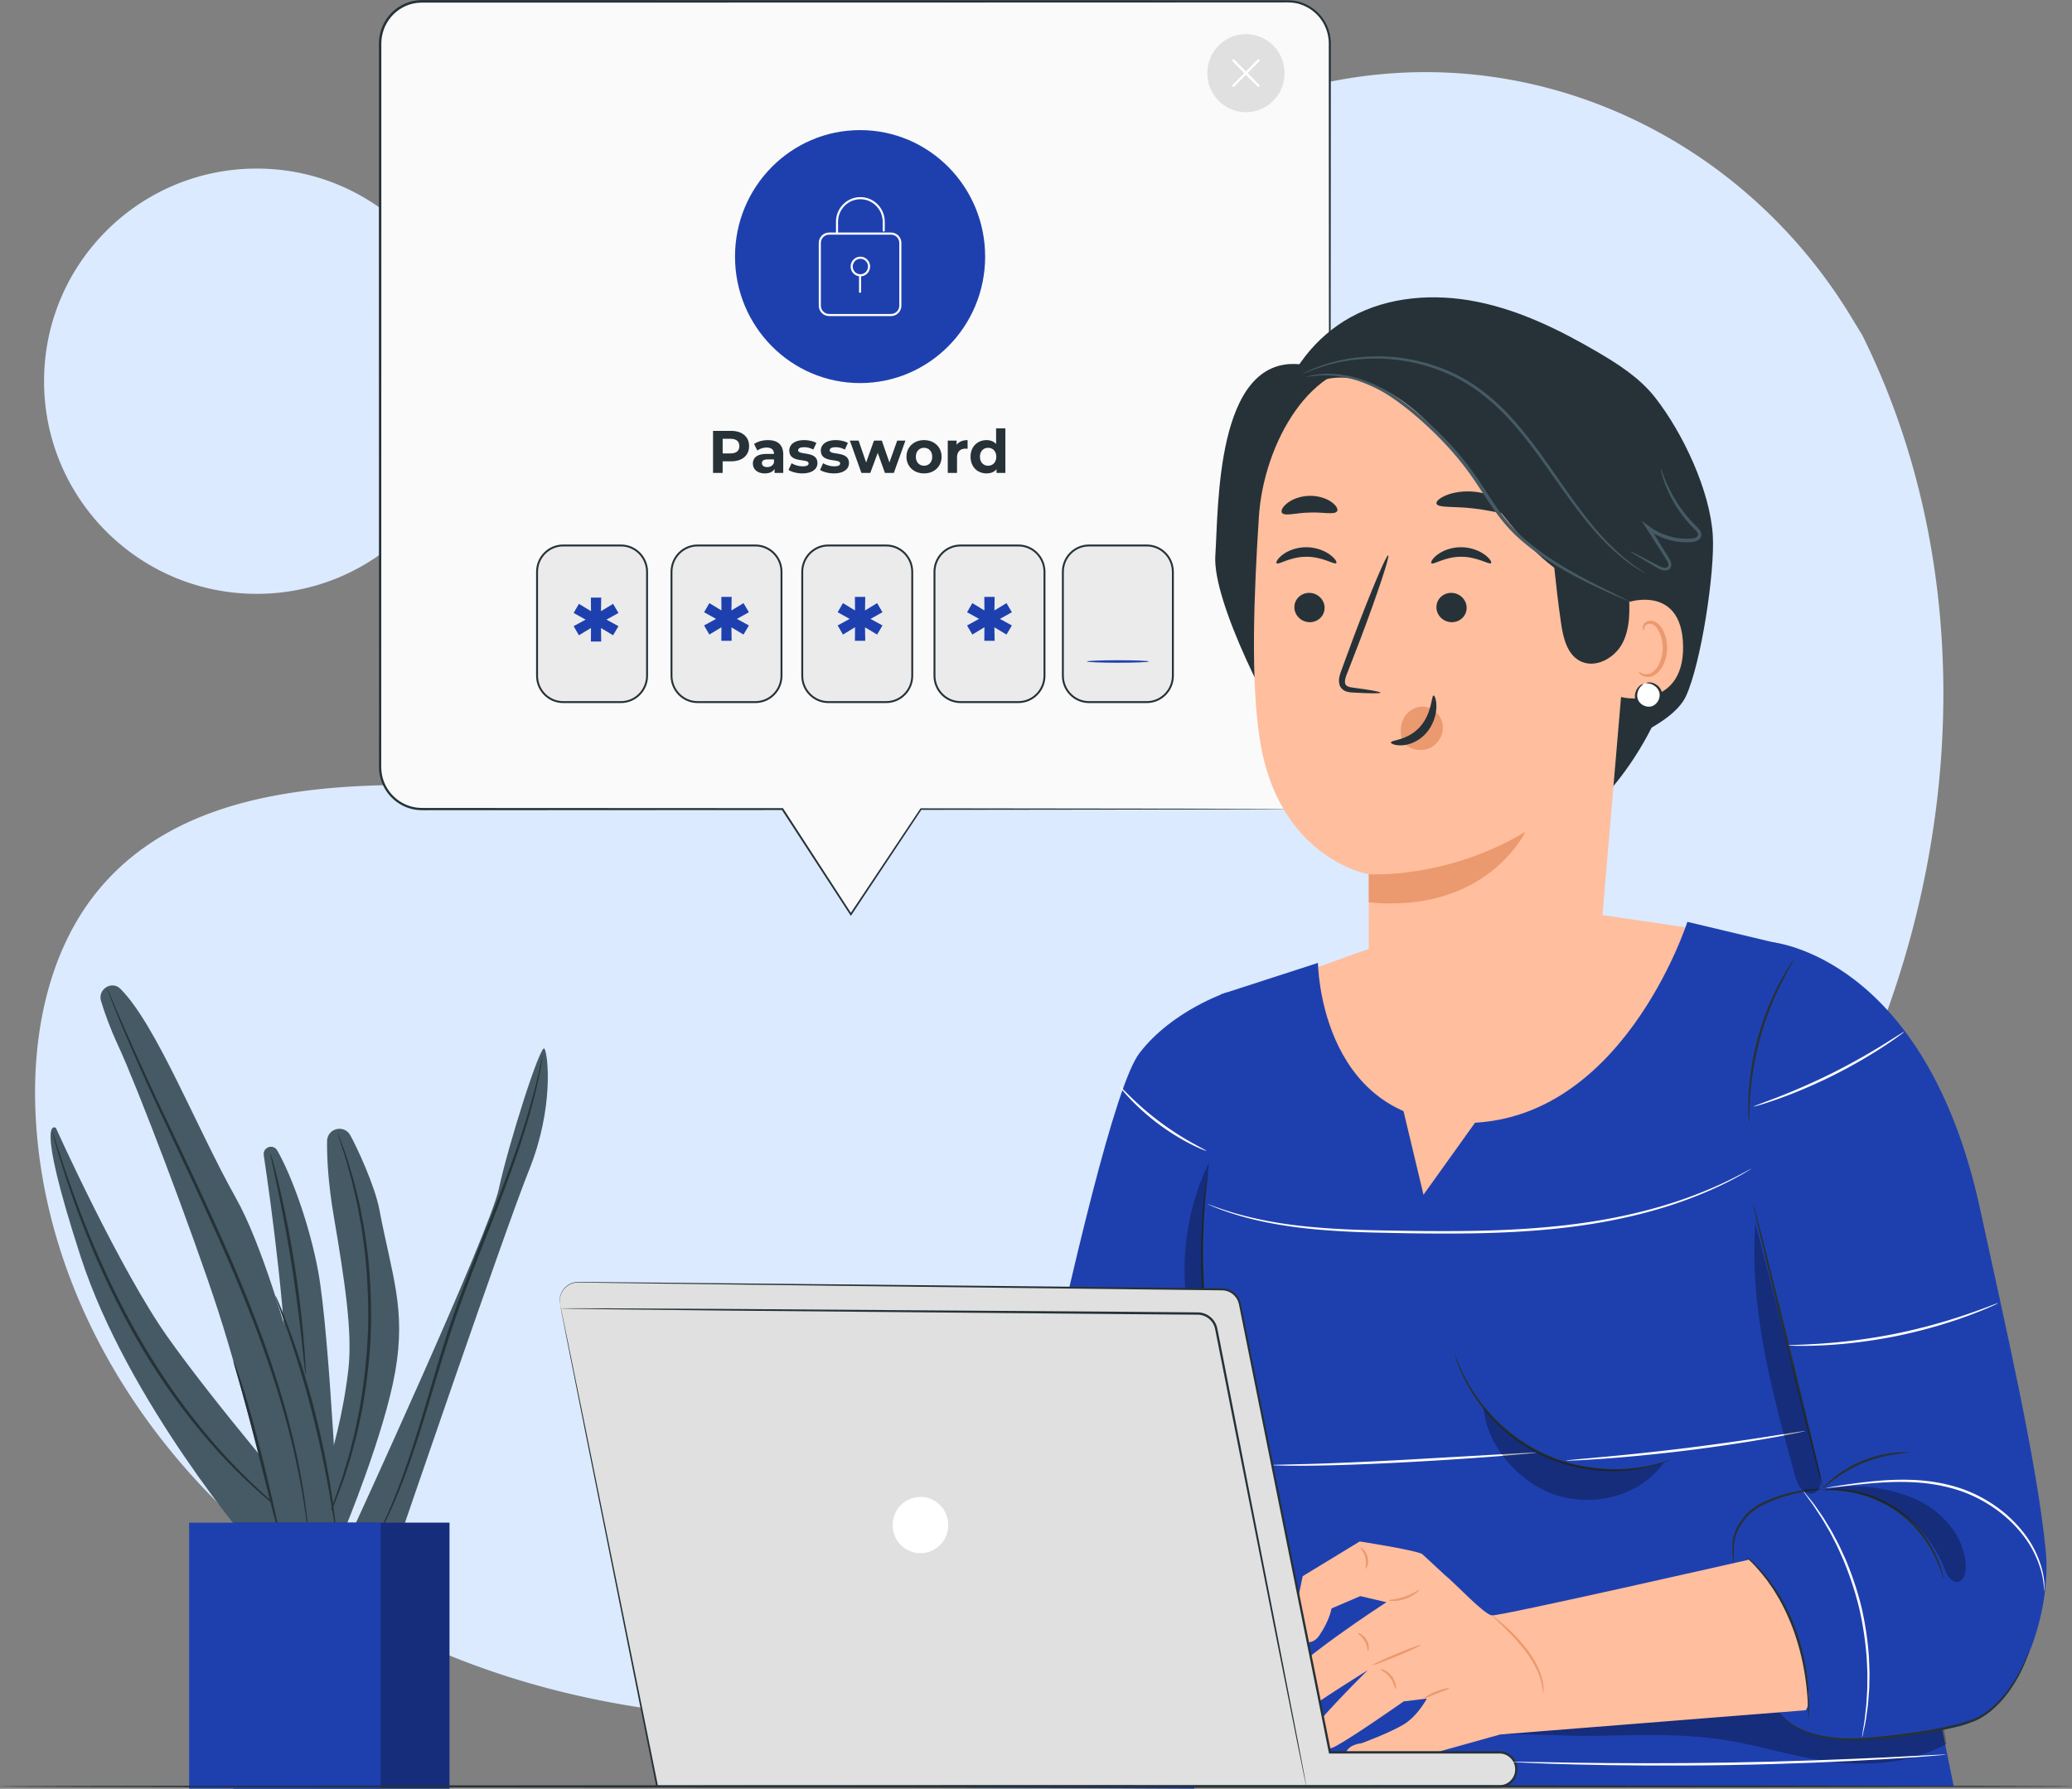 <svg xmlns="http://www.w3.org/2000/svg" width="630" height="544" fill="none"><rect width="100%" height="100%" fill="#808080" stroke="none"/><path fill="#DBEAFE" d="m566.291 102.041-3.485-5.745c-29.383-48.42-82.509-77.61-138.522-74.068a147 147 0 0 0-21.442 2.944c-50.926 10.9-95.239 49.413-113.607 98.735-10.802 29.007-13.819 62.404-34.318 85.428-26.679 29.965-71.971 30.906-111.792 29.664-39.822-1.241-85.145-.182-111.694 29.9-16.626 18.84-21.912 45.632-20.57 70.864 3.55 66.801 50.098 126.53 109.295 156.219 59.196 29.69 128.896 32.348 193.682 19.289 90.76-18.296 177.072-68.54 228.952-146.143s65.011-183.328 23.501-267.087M78.063 180.599c35.715 0 64.667-28.952 64.667-64.667s-28.952-64.668-64.667-64.668-64.668 28.953-64.668 64.668 28.953 64.667 64.668 64.667"/><path fill="#FAFAFA" d="M391.637 246.06H280.026l-21.318 32.004-20.8-32.004H128.274c-7.012 0-12.696-5.75-12.696-12.843V13.258c0-7.093 5.684-12.842 12.696-12.842h263.363c7.012 0 12.696 5.75 12.696 12.843v219.958c-.001 7.093-5.684 12.843-12.696 12.843"/><path fill="#263238" d="M391.637 246.06s.236-.025.698-.056c.464-.011 1.153-.107 2.047-.294a12.64 12.64 0 0 0 6.817-4.177c1.17-1.354 2.164-3.165 2.676-5.324.163-.532.19-1.106.292-1.676.02-.581.079-1.169.063-1.782l-.009-3.82-.034-18.289-.119-116.551-.046-80.485c.092-3.55-1.35-7.12-3.994-9.54a12.5 12.5 0 0 0-4.566-2.715c-1.71-.606-3.493-.653-5.357-.614l-22.513.008-46.995.016-100.91.022c-17.497.002-35.305.005-53.376.006L139.01.79h-10.333c-.583-.011-1.122.045-1.687.067-.548.102-1.112.134-1.648.302-2.182.517-4.185 1.698-5.789 3.285-1.569 1.623-2.738 3.656-3.247 5.88-.526 1.982-.312 4.107-.358 6.228V35.49l-.001 24.989-.005 48.976-.017 93.217q-.002 11.207-.006 22.165l-.001 5.462c.03 1.823-.113 3.637.237 5.349.653 3.461 2.858 6.533 5.807 8.3a12.2 12.2 0 0 0 4.816 1.667c1.675.176 3.464.073 5.193.102l10.372.004 20.325.009 75.237.038h.154l.084.129 20.78 32.017-.43-.002 21.344-31.987.067-.102h.121l82.287.106 21.815.059c2.466.014 4.34.025 5.609.031 1.261.019 1.901.041 1.901.041s-.64.021-1.899.032l-5.61.03-21.814.06-82.288.106.188-.102c-6.611 9.944-13.714 20.624-21.291 32.022l-.217.325-.214-.328c-6.599-10.137-13.545-20.81-20.821-31.99l.237.129-75.237.038-20.325.009-10.372.004c-1.749-.03-3.463.081-5.274-.103a12.9 12.9 0 0 1-5.081-1.756c-3.111-1.862-5.437-5.099-6.13-8.751-.372-1.843-.22-3.683-.253-5.483l-.001-5.462q-.004-10.958-.006-22.165l-.017-93.217-.005-48.976-.001-24.989v-22.11c.02-1.08.106-2.178.378-3.234.542-2.358 1.781-4.517 3.445-6.236 1.699-1.685 3.825-2.935 6.141-3.486.568-.177 1.166-.213 1.749-.32.585-.025 1.194-.082 1.763-.07h10.333l27.3.001 53.376.006 100.911.022 46.994.016L390.11.09c1.817-.037 3.778.014 5.552.651a13.217 13.217 0 0 1 7.975 7.426c.718 1.722 1.025 3.606 1.008 5.439l-.046 80.485-.119 116.551-.035 18.289-.008 3.82c.013.608-.049 1.215-.074 1.802-.106.579-.137 1.16-.305 1.699-.533 2.19-1.551 4.017-2.744 5.38-2.398 2.775-5.153 3.761-6.914 4.152-.904.175-1.597.258-2.062.257-.467.02-.701.019-.701.019"/><path fill="#263238" d="M227.763 135.677c0 2.85-2.114 4.622-5.491 4.622h-2.547v3.524h-2.924v-12.786h5.471c3.377 0 5.491 1.772 5.491 4.64m-2.962 0c0-1.407-.903-2.229-2.691-2.229h-2.383v4.44h2.383c1.788 0 2.691-.822 2.691-2.211M238.146 138.216v5.607h-2.636v-1.224c-.524.895-1.535 1.37-2.962 1.37-2.276 0-3.629-1.279-3.629-2.978 0-1.735 1.21-2.941 4.172-2.941h2.239c0-1.224-.722-1.936-2.239-1.936-1.03 0-2.095.348-2.8.914l-1.011-1.991c1.066-.768 2.638-1.188 4.19-1.188 2.96.001 4.676 1.39 4.676 4.367m-2.817 2.502v-1.005h-1.932c-1.318 0-1.733.493-1.733 1.15 0 .712.595 1.188 1.589 1.188.939 0 1.752-.437 2.076-1.333M239.754 142.911l.939-2.046c.867.566 2.185.95 3.377.95 1.301 0 1.787-.347 1.787-.895 0-1.608-5.868.036-5.868-3.891 0-1.863 1.662-3.179 4.497-3.179 1.337 0 2.817.311 3.739.859l-.939 2.027a5.54 5.54 0 0 0-2.8-.73c-1.263 0-1.806.402-1.806.913 0 1.68 5.868.055 5.868 3.927 0 1.827-1.679 3.124-4.586 3.124-1.644 0-3.305-.456-4.208-1.059M249.343 142.911l.939-2.046c.867.566 2.185.95 3.377.95 1.301 0 1.788-.347 1.788-.895 0-1.608-5.87.036-5.87-3.891 0-1.863 1.661-3.179 4.496-3.179 1.336 0 2.818.311 3.738.859l-.939 2.027a5.54 5.54 0 0 0-2.799-.73c-1.264 0-1.805.402-1.805.913 0 1.68 5.868.055 5.868 3.927 0 1.827-1.679 3.124-4.586 3.124-1.643 0-3.304-.456-4.207-1.059M275.293 133.997l-3.521 9.828h-2.709l-2.185-6.101-2.257 6.101h-2.709l-3.504-9.828h2.655l2.293 6.649 2.383-6.649h2.384l2.311 6.649 2.365-6.649zM275.619 138.91c0-2.96 2.257-5.06 5.345-5.06s5.326 2.1 5.326 5.06c0 2.958-2.239 5.06-5.326 5.06-3.088 0-5.345-2.102-5.345-5.06m7.819 0c0-1.699-1.066-2.721-2.474-2.721s-2.491 1.022-2.491 2.721c0 1.698 1.082 2.722 2.491 2.722 1.408 0 2.474-1.023 2.474-2.722M294.201 133.85v2.63c-.234-.018-.415-.036-.632-.036-1.552 0-2.581.858-2.581 2.741v4.64h-2.817v-9.828h2.691v1.297c.684-.95 1.84-1.444 3.339-1.444M305.686 130.271v13.554h-2.691v-1.133c-.703.858-1.733 1.278-3.034 1.278-2.745 0-4.857-1.972-4.857-5.06s2.114-5.06 4.857-5.06c1.192 0 2.204.384 2.908 1.188v-4.767zm-2.763 8.639c0-1.699-1.084-2.721-2.474-2.721-1.408 0-2.491 1.022-2.491 2.721 0 1.698 1.084 2.722 2.491 2.722 1.39 0 2.474-1.023 2.474-2.722"/><path fill="#EBEBEB" d="M189.168 213.516h-18.304c-4.342 0-7.861-3.559-7.861-7.951v-31.723c0-4.391 3.519-7.951 7.861-7.951h18.304c4.341 0 7.86 3.56 7.86 7.951v31.723c.002 4.392-3.519 7.951-7.86 7.951M269.465 213.516h-17.387c-4.341 0-7.86-3.559-7.86-7.951v-31.723c0-4.391 3.519-7.951 7.86-7.951h17.387c4.342 0 7.861 3.56 7.861 7.951v31.723c.001 4.392-3.519 7.951-7.861 7.951M229.671 213.516h-17.386c-4.342 0-7.861-3.559-7.861-7.951v-31.723c0-4.391 3.519-7.951 7.861-7.951h17.386c4.342 0 7.861 3.56 7.861 7.951v31.723c0 4.392-3.519 7.951-7.861 7.951M310.007 213.516h-18.321c-4.342 0-7.861-3.559-7.861-7.951v-31.723c0-4.391 3.519-7.951 7.861-7.951h18.321c4.342 0 7.861 3.56 7.861 7.951v31.723c.001 4.392-3.519 7.951-7.861 7.951M349.055 213.516h-18.321c-4.342 0-7.861-3.559-7.861-7.951v-31.723c0-4.391 3.519-7.951 7.861-7.951h18.321c4.342 0 7.861 3.56 7.861 7.951v31.723c.001 4.392-3.519 7.951-7.861 7.951"/><path fill="#1E40AF" d="m184.405 188.437 3.64 1.992-1.637 2.77-3.674-2.196.068 4.087h-3.139l.033-4.12-3.674 2.229-1.604-2.77 3.641-1.992-3.641-2.026 1.604-2.771 3.674 2.229-.033-4.121h3.139l-.068 4.121 3.674-2.229 1.637 2.771zM224.066 188.217l3.639 1.993-1.636 2.771-3.674-2.196.067 4.087h-3.138l.033-4.12-3.674 2.229-1.604-2.771 3.641-1.993-3.641-2.026 1.604-2.771 3.674 2.23-.033-4.122h3.138l-.067 4.122 3.674-2.23 1.636 2.771zM264.683 188.217l3.639 1.993-1.635 2.771-3.674-2.196.066 4.087h-3.138l.034-4.12-3.672 2.229-1.604-2.771 3.639-1.993-3.639-2.026 1.604-2.771 3.672 2.23-.034-4.122h3.138l-.066 4.122 3.674-2.23 1.635 2.771zM304.026 188.217l3.64 1.993-1.636 2.771-3.674-2.196.066 4.087h-3.138l.034-4.12-3.672 2.229-1.604-2.771 3.64-1.993-3.64-2.026 1.604-2.771 3.672 2.23-.034-4.122h3.138l-.066 4.122 3.674-2.23 1.636 2.771z"/><path fill="#263238" d="M188.82 213.811h-17.608c-4.526 0-8.208-3.725-8.208-8.302v-31.608c0-4.579 3.683-8.303 8.208-8.303h17.61c4.527 0 8.208 3.725 8.208 8.303v31.608c0 4.577-3.683 8.302-8.21 8.302m-17.608-47.626c-4.206 0-7.628 3.46-7.628 7.716v31.608c0 4.255 3.422 7.716 7.628 7.716h17.61c4.205 0 7.628-3.461 7.628-7.716v-31.608c0-4.256-3.422-7.716-7.628-7.716zM229.7 213.811h-17.609c-4.527 0-8.21-3.725-8.21-8.302v-31.608c0-4.579 3.683-8.303 8.21-8.303H229.7c4.527 0 8.208 3.725 8.208 8.303v31.608c0 4.577-3.683 8.302-8.208 8.302m-17.609-47.626c-4.207 0-7.628 3.46-7.628 7.716v31.608c0 4.255 3.421 7.716 7.628 7.716H229.7c4.206 0 7.628-3.461 7.628-7.716v-31.608c0-4.256-3.422-7.716-7.628-7.716zM269.454 213.811h-17.61c-4.526 0-8.208-3.725-8.208-8.302v-31.608c0-4.579 3.683-8.303 8.208-8.303h17.61c4.527 0 8.209 3.725 8.209 8.303v31.608c0 4.577-3.682 8.302-8.209 8.302m-17.608-47.626c-4.205 0-7.628 3.46-7.628 7.716v31.608c0 4.255 3.421 7.716 7.628 7.716h17.609c4.205 0 7.628-3.461 7.628-7.716v-31.608c0-4.256-3.421-7.716-7.628-7.716zM309.66 213.811h-17.609c-4.527 0-8.208-3.725-8.208-8.302v-31.608c0-4.579 3.682-8.303 8.208-8.303h17.609c4.527 0 8.208 3.725 8.208 8.303v31.608c.002 4.577-3.681 8.302-8.208 8.302m-17.608-47.626c-4.206 0-7.628 3.46-7.628 7.716v31.608c0 4.255 3.422 7.716 7.628 7.716h17.609c4.207 0 7.628-3.461 7.628-7.716v-31.608c0-4.256-3.421-7.716-7.628-7.716zM348.699 213.811H331.09c-4.527 0-8.209-3.725-8.209-8.302v-31.608c0-4.579 3.683-8.303 8.209-8.303h17.609c4.527 0 8.208 3.725 8.208 8.303v31.608c0 4.577-3.681 8.302-8.208 8.302m-17.609-47.626c-4.207 0-7.628 3.46-7.628 7.716v31.608c0 4.255 3.421 7.716 7.628 7.716h17.609c4.206 0 7.628-3.461 7.628-7.716v-31.608c0-4.256-3.422-7.716-7.628-7.716z"/><path fill="#1E40AF" d="M349.325 201.169c0 .209-4.223.377-9.43.377-5.21 0-9.431-.169-9.431-.377 0-.209 4.221-.378 9.431-.378 5.207-.001 9.43.169 9.43.378M261.51 116.5c21.001 0 38.026-17.222 38.026-38.466s-17.025-38.466-38.026-38.466-38.027 17.222-38.027 38.466S240.508 116.5 261.51 116.5"/><path fill="#fff" d="M254.816 71.04h-.633v-3.592c0-4.137 3.328-7.502 7.417-7.502 4.091 0 7.417 3.366 7.417 7.502v2.927h-.633v-2.927c0-3.784-3.044-6.863-6.785-6.863s-6.786 3.078-6.786 6.863v3.592z"/><path fill="#fff" d="M270.938 96.122H252.08c-1.725 0-3.127-1.42-3.127-3.164V73.882c0-1.744 1.402-3.163 3.127-3.163h18.858c1.724 0 3.129 1.419 3.129 3.163v19.076c0 1.746-1.403 3.164-3.129 3.164M252.081 71.36c-1.375 0-2.495 1.132-2.495 2.523v19.076c0 1.391 1.118 2.524 2.495 2.524h18.859c1.375 0 2.495-1.133 2.495-2.524V73.882c0-1.392-1.119-2.523-2.495-2.523z"/><path fill="#fff" d="M261.6 84.046c-1.632 0-2.96-1.343-2.96-2.994s1.328-2.995 2.96-2.995c1.633 0 2.961 1.343 2.961 2.995 0 1.651-1.328 2.994-2.961 2.994m0-5.347c-1.283 0-2.327 1.056-2.327 2.354s1.044 2.354 2.327 2.354c1.284 0 2.328-1.055 2.328-2.354.001-1.298-1.044-2.354-2.328-2.354"/><path fill="#fff" d="M261.827 83.589h-.633v5.404h.633z"/><path fill="#E0E0E0" d="M390.308 24.804c1.395-6.408-2.61-12.747-8.946-14.157-6.335-1.411-12.601 2.64-13.996 9.048-1.394 6.409 2.611 12.747 8.946 14.158s12.601-2.64 13.996-9.049"/><path fill="#fff" d="M375.023 26.446a.364.364 0 0 1-.254-.619l7.605-7.693a.354.354 0 0 1 .507 0c.14.142.14.372 0 .514l-7.605 7.693a.36.36 0 0 1-.253.105"/><path fill="#fff" d="M382.628 26.445a.35.35 0 0 1-.254-.106l-7.605-7.692a.365.365 0 0 1 0-.515.356.356 0 0 1 .508 0l7.605 7.693a.364.364 0 0 1-.254.62"/><path fill="#455A64" d="M76.751 470.443s-37.933-44.163-52.249-88.328c-14.314-44.163-7.514-39.095-7.514-39.095s19.325 42.901 33.996 63.623c14.673 20.722 40.797 51.13 40.797 51.13z"/><path fill="#455A64" d="M84.312 349.9c-1.223-2.155-4.48-1.037-4.115 1.422 2.313 15.512 7.313 51.917 7.116 75.527-.256 30.673.01 42.529.01 42.529h15.789s-2.803-63.406-6.37-82.737c-2.503-13.556-7.811-28.603-12.43-36.741"/><path fill="#455A64" d="M92.92 464.224s9.937-21.135 12.994-47.683c1.301-11.292-1.019-26.548-4.469-46.911-1.671-9.862-2.05-17.368-1.996-22.571.04-3.933 5.172-5.217 7.072-1.787 1.906 3.439 7.422 15.19 8.822 22.554 3.821 20.105 8.153 30.157 4.841 49.231-3.312 19.073-15.543 48.457-15.543 48.457zM107.14 465.512s41.649-90.539 44.536-103.971 12.702-44.384 13.857-42.633c1.154 1.752 2.887 18.105-4.619 36.793S121.362 468.27 121.362 468.27H107.14"/><path fill="#263238" d="M88.358 461.462c-.019.025-.42-.256-1.168-.81-.739-.567-1.862-1.364-3.225-2.493-2.773-2.203-6.664-5.555-11.193-9.994-9.093-8.832-20.408-22.45-30.217-39.23-9.83-16.777-16.442-33.185-20.626-45.196-2.094-6.014-3.623-10.935-4.614-14.356-.51-1.705-.86-3.044-1.106-3.948-.24-.907-.351-1.386-.323-1.395.03-.008.2.455.494 1.344l1.265 3.896c1.091 3.384 2.71 8.27 4.876 14.244 4.327 11.933 11.01 28.245 20.8 44.952 9.768 16.71 20.947 30.32 29.893 39.236 4.458 4.481 8.272 7.896 10.972 10.177 1.328 1.168 2.414 2.007 3.116 2.62.71.6 1.074.928 1.056.953M92.915 418.027c-.062.004-.191-.943-.374-2.657l-.768-7.257a490 490 0 0 0-3.16-23.851 489 489 0 0 0-4.39-23.657l-1.52-7.135c-.358-1.686-.53-2.625-.469-2.64.06-.016.343.896.804 2.558.467 1.66 1.084 4.078 1.798 7.078 1.43 6 3.173 14.35 4.654 23.654 1.475 9.302 2.408 17.783 2.908 23.932.251 3.076.415 5.568.486 7.292.08 1.724.092 2.678.03 2.683M102.671 344.561c.028-.012.196.384.491 1.15l1.247 3.363a65 65 0 0 1 1.788 5.391c.62 2.126 1.422 4.523 2.024 7.249l1.032 4.258c.351 1.483.598 3.05.916 4.66.681 3.216 1.102 6.701 1.605 10.36.815 7.339 1.26 15.467.995 23.993-.338 8.526-1.358 16.603-2.69 23.866-.762 3.613-1.429 7.059-2.335 10.217-.432 1.583-.789 3.128-1.244 4.582q-.694 2.174-1.33 4.172c-.794 2.675-1.764 5.008-2.532 7.084a66 66 0 0 1-2.164 5.248l-1.483 3.264c-.348.743-.544 1.124-.572 1.111s.114-.421.408-1.186l1.328-3.326a75 75 0 0 0 2.017-5.289c.723-2.086 1.647-4.424 2.399-7.102l1.27-4.171c.435-1.452.773-2.996 1.188-4.575.872-3.15 1.506-6.586 2.244-10.183 1.281-7.234 2.269-15.265 2.608-23.744.262-8.478-.155-16.559-.921-23.866-.481-3.642-.871-7.113-1.517-10.318-.302-1.605-.531-3.169-.863-4.649l-.971-4.252c-.561-2.725-1.318-5.124-1.89-7.258a76 76 0 0 0-1.639-5.421c-.45-1.415-.812-2.549-1.089-3.414-.237-.786-.349-1.204-.32-1.214M165.054 320.728q.023.005-.033.407l-.183 1.176c-.184 1.03-.414 2.559-.822 4.507-.804 3.895-2.143 9.501-4.228 16.299-2.074 6.802-4.919 14.777-8.293 23.537-3.359 8.766-7.266 18.315-10.963 28.481-3.754 10.149-6.647 20.055-9.365 29.045-2.694 8.997-5.249 17.07-7.719 23.736-2.445 6.675-4.798 11.932-6.575 15.483-.853 1.794-1.621 3.131-2.115 4.052l-.583 1.036q-.204.347-.225.338-.02-.012.145-.382c.136-.29.301-.645.504-1.076.442-.945 1.16-2.306 1.961-4.119 1.677-3.588 3.935-8.865 6.297-15.549 2.387-6.677 4.874-14.75 7.523-23.757 2.673-8.997 5.549-18.937 9.315-29.116 3.707-10.191 7.635-19.731 11.035-28.472 3.413-8.736 6.312-16.668 8.457-23.427a215 215 0 0 0 4.489-16.183c.458-1.931.742-3.447.984-4.465l.271-1.159q.101-.395.123-.392"/><path fill="#455A64" d="M36.624 300.73c-2.624-2.639-6.989.121-5.903 3.699 1.1 3.628 2.77 8.319 5.233 13.614 5.726 12.308 22.545 56.471 30.419 80.726 7.873 24.254 18.967 69.503 18.967 69.503l16.813-2.758s-15.381-74.348-30.412-101.135c-12.076-21.525-24.153-52.63-35.117-63.649"/><path fill="#263238" d="M70.974 413.937c.058-.02.364.706.867 2.037a118 118 0 0 1 1.939 5.711c1.547 4.851 3.442 11.627 5.352 19.156a709 709 0 0 1 4.596 19.349l1.265 5.893c.28 1.396.407 2.174.347 2.19-.06.015-.3-.736-.685-2.107l-1.539-5.827c-1.286-5.115-2.976-11.839-4.847-19.275-1.907-7.52-3.701-14.308-5.092-19.193l-1.664-5.783c-.401-1.365-.596-2.131-.539-2.151M93.786 466.891c-.014.001-.047-.153-.094-.453l-.191-1.339c-.177-1.177-.334-2.922-.69-5.15-.617-4.468-1.718-10.906-3.524-18.76-1.795-7.857-4.414-17.096-7.87-27.169-3.448-10.076-7.774-20.963-12.676-32.23-9.89-22.508-19.771-42.471-26.263-57.232-3.282-7.363-5.824-13.376-7.496-17.564-.853-2.087-1.465-3.73-1.891-4.838l-.467-1.268q-.151-.432-.13-.443c.014-.006.087.134.215.41l.548 1.234 2.043 4.77c1.77 4.143 4.397 10.111 7.749 17.434 6.635 14.682 16.6 34.593 26.506 57.134 4.91 11.284 9.222 22.204 12.636 32.323 3.423 10.113 5.987 19.401 7.707 27.297 1.733 7.895 2.743 14.365 3.255 18.855.303 2.24.405 3.994.524 5.178l.104 1.349c.018.303.021.46.005.462M102.152 465.512c-.06.008-.26-1.01-.567-2.858l-1.308-7.817c-1.159-6.589-2.927-15.665-5.471-25.542-2.519-9.889-5.356-18.684-7.538-25l-2.629-7.469c-.629-1.762-.95-2.748-.894-2.77.057-.023.486.918 1.217 2.642a186 186 0 0 1 2.899 7.381 249 249 0 0 1 7.806 24.991 262 262 0 0 1 5.23 25.665c.478 3.318.846 6.007 1.031 7.873.203 1.863.286 2.897.224 2.904"/><path fill="#1E40AF" d="M136.66 463.07H71.036v80.878h65.624z"/><path fill="#000" d="M136.66 463.07H71.036v80.878h65.624z" opacity=".3"/><path fill="#1E40AF" d="M115.726 463.07H57.504v80.878h58.222z"/><path fill="#FFBE9D" d="m520.181 283.134-34.502-5.063-69.017 10.331-19.371 6.926 3.436 42.844 66.354 12.363 44.779-13.42 16.927-25.195z"/><path fill="#1E40AF" d="m541.925 287.229-28.875-6.881s-20.413 63.836-70.793 61.089c-41.062-2.24-41.53-48.602-41.53-48.602l-29.596 9.587s-11.32 76.782 1.212 131.176c2.927 12.709 6.847 29.844 6.847 29.844l-4.002 79.477 218.857.353z"/><path fill="#000" d="M456.133 527.488c10.649-.266 20.479.645 31.128.379 12.784-.319 25.657-.632 38.273 1.471 9.454 1.576 18.655 4.494 28.12 6.004 12.898 2.058 26.679 1.323 38.164-4.962l-1.852-10.842-43.61-10.621z" opacity=".3"/><path fill="#1E40AF" d="M346.423 320.31c10.009-13.08 26.655-18.518 26.655-18.518l11.193 98.605-21.206 143.567-69.455-.334s38.31-204.368 52.813-223.32M538.553 286.502s46.749 3.789 63.522 81.263c7.587 35.044 17.173 76.113 19.937 103.715 2.004 20.02-8.754 51.362-28.484 53.925l-24.806 3.371c-4.866.661-9.826.565-14.612-.546-15.666-3.639-17.262-14.514-20.022-26.07l-7.242-23.122c-3.96-21.988 16.291-26.088 27.477-25.844l-8.339-100.36z"/><path fill="#263238" d="M367.29 356.612c-.026-.005-.099.369-.214 1.08l-.469 3.123-.322 2.259q-.127 1.253-.271 2.702c-.194 1.939-.428 4.146-.529 6.599-.354 4.896-.347 10.75-.114 17.233.271 6.486.997 13.592 2.068 20.997 1.074 7.41 2.425 14.414 3.796 20.748 1.346 6.339 2.726 12.009 3.89 16.765 1.19 4.751 2.175 8.589 2.891 11.232l.836 3.042c.2.692.316 1.054.34 1.047.026-.006-.043-.381-.194-1.085l-.699-3.075-2.66-11.287c-1.097-4.771-2.422-10.448-3.729-16.784-1.332-6.332-2.659-13.324-3.73-20.713-1.068-7.385-1.813-14.461-2.12-20.92-.27-6.457-.331-12.288-.045-17.172.068-2.446.263-4.651.417-6.588l.209-2.701.257-2.263.33-3.137c.065-.719.088-1.098.062-1.102M590.997 480.351c.043-.01-.06-.71-.37-1.949-.308-1.239-.875-3.008-1.807-5.098-1.829-4.164-5.44-9.613-11.081-13.765-5.642-4.153-11.879-5.954-16.358-6.435-2.253-.256-4.089-.257-5.35-.171-1.26.081-1.951.199-1.947.242.005.157 2.8-.177 7.229.459 4.398.609 10.471 2.456 15.987 6.517 5.513 4.06 9.118 9.337 11.042 13.383 1.962 4.068 2.507 6.862 2.655 6.817M580.19 441.756c0-.052-.402-.087-1.13-.108-.728-.029-1.783.014-3.081.138-2.594.246-6.166.981-9.863 2.513-3.694 1.544-6.745 3.564-8.758 5.235-1.01.834-1.789 1.556-2.286 2.095-.504.531-.764.842-.728.88.086.091 1.262-1.012 3.337-2.55a42 42 0 0 1 8.72-4.96 41.9 41.9 0 0 1 9.646-2.681c2.542-.382 4.145-.434 4.143-.562M531.796 341.437c.052-.002.089-.741.114-2.071.01-1.331.084-3.256.245-5.625.313-4.738 1.183-11.267 3.111-18.248 1.946-6.979 4.563-13.013 6.734-17.223 1.081-2.109 2.007-3.792 2.683-4.932.664-1.149 1.012-1.8.969-1.829s-.473.568-1.216 1.672c-.753 1.096-1.754 2.748-2.903 4.836-2.304 4.171-5.023 10.23-6.986 17.271-1.945 7.044-2.739 13.647-2.919 18.422-.095 2.389-.089 4.325-.01 5.658.066 1.335.126 2.07.178 2.069M442.258 411.774c-.024.009.049.29.211.817.177.521.381 1.314.776 2.286.719 1.969 1.964 4.753 3.895 7.97 1.922 3.218 4.624 6.818 8.171 10.281a51 51 0 0 0 13.089 9.247c5.147 2.468 10.438 3.927 15.322 4.552 4.89.637 9.357.517 13.042.024 3.69-.488 6.616-1.246 8.585-1.91.996-.296 1.735-.63 2.248-.818.508-.202.77-.319.761-.344-.023-.064-1.107.312-3.093.879-1.982.572-4.903 1.246-8.562 1.66-7.259.873-17.803.207-27.978-4.726-10.167-4.947-17.271-12.854-21.137-19.13-1.969-3.148-3.275-5.874-4.073-7.797-.806-1.922-1.193-3.012-1.257-2.991M540.782 520.768c.077-.067.812.988 2.556 2.443 1.753 1.429 4.65 3.086 8.557 4.13 3.892 1.082 8.744 1.528 14.079 1.252a231 231 0 0 0 17.351-1.941c6.103-.96 11.966-2.071 16.935-3.948 2.441-1.025 4.486-2.594 6.224-4.203a33.5 33.5 0 0 0 4.352-5 47.3 47.3 0 0 0 4.777-8.387c.445-1.054.794-1.874 1.002-2.44.221-.562.347-.855.372-.847.024.009-.055.317-.23.898-.162.585-.469 1.426-.876 2.505a43.3 43.3 0 0 1-4.616 8.585 33.3 33.3 0 0 1-4.357 5.147c-1.759 1.664-3.844 3.298-6.376 4.386-5.107 1.967-10.949 3.083-17.094 4.054a212 212 0 0 1-17.427 1.89c-5.401.241-10.314-.266-14.255-1.432-3.954-1.129-6.877-2.898-8.602-4.42-.84-.794-1.473-1.423-1.824-1.922-.381-.478-.568-.734-.548-.75"/><path fill="#263238" d="M533.067 366.13c.201-.051 5.13 19.308 11.008 43.234 5.88 23.934 10.483 43.37 10.282 43.42-.199.051-5.128-19.304-11.009-43.237-5.878-23.927-10.481-43.368-10.281-43.417M527.114 475.382c-.05.003-.14-.562-.237-1.591-.087-1.028-.226-2.526-.099-4.396.107-1.865.734-4.123 2.101-6.202.68-1.031 1.43-2.088 2.399-3.05.959-.959 2.099-1.78 3.322-2.5 4.979-2.739 9.994-3.885 13.608-4.443a39 39 0 0 1 4.32-.389c1.024-.029 1.59.011 1.591.058.006.126-2.253.212-5.825.858-3.536.678-8.496 1.913-13.319 4.571-1.179.694-2.271 1.475-3.186 2.377-.915.889-1.664 1.917-2.333 2.899-1.341 1.979-1.976 4.066-2.151 5.871-.189 1.807-.133 3.303-.136 4.331.006 1.03-.002 1.604-.055 1.606"/><path fill="#000" d="M369.442 421.662c-11.926-20.431-12.182-46.982-1.777-68.248-3.104 22.645-2.85 45.857 2.129 68.158" opacity=".3"/><path fill="#FFBE9D" d="m432.571 472.668.085.041zM433.084 472.915l.189.092zM432.657 472.709c.167.08.312.151.427.205-.147-.068-.299-.143-.427-.205M432.383 472.577c.072.035.125.059.188.091z"/><path fill="#FFBE9D" d="M388.472 513.381c3.753-7.181 33.083-26.117 33.083-26.117l-7.939-1.856-8.766 3.75s-.548 3.655-3.773 8.305-8.694-.158-8.694-.158l3.704-17.959 17.343-10.56s16.319 2.523 18.953 3.792l6.958 6.441c3.052 2.42 11.866 11.966 14.277 12.255s78.117-16.938 78.117-16.938c10.378 8.314 15.847 24.832 17.495 36.747 0 0 1.847 5.854-.162 9.031l-92.936 7.377-19.691 5.506s-10.896 4.499-16.181 5.623c-6.553 1.393-10.966-.743-11.143-4.413-.176-3.669 4.905-4.065 4.905-4.065s8.268-3.025 12.664-5.634c4.397-2.608 7.149-7.934 7.149-7.934l-7.022.85s-14.926 10.48-20.538 13.554c-5.613 3.075-6.72-2.566-7.172-4.286s16.765-18.756 16.765-18.756-16.37 10.21-19.315 12.785-7.308 3.346-8.244 1.619c-.933-1.731-3.59-1.779.163-8.959"/><path fill="#FFBE9D" d="m433.273 473.007.166.079q-.07-.034-.166-.079M433.529 473.13q.042.02 0 0M433.439 473.087l.091.043z"/><path fill="#EB996E" d="M469.239 515.041c.047.001.076-.41.087-1.164.025-.379-.014-.836-.09-1.368a10.3 10.3 0 0 0-.323-1.789c-.586-2.645-2.265-6.046-4.757-9.274-2.489-3.239-5.17-5.778-7.16-7.528-2-1.745-3.322-2.713-3.378-2.646-.066.08 1.146 1.182 3.051 3.011 1.895 1.833 4.495 4.403 6.943 7.588 2.451 3.178 4.143 6.44 4.831 8.977.728 2.525.652 4.197.796 4.193M422.233 486.702c-.029.173 2.31.473 5.005-.455 2.703-.905 4.389-2.572 4.262-2.692-.124-.167-1.918 1.179-4.481 2.033-2.554.883-4.786.905-4.786 1.114M417.358 506.366c.072.177 3.416-1.044 7.468-2.73s7.277-3.197 7.204-3.376c-.072-.177-3.414 1.045-7.467 2.731-4.05 1.686-7.276 3.196-7.205 3.375M433.087 516.41c.092.174 1.756-.553 3.829-1.369 2.07-.822 3.782-1.428 3.733-1.62-.045-.181-1.869.132-3.983.972-2.118.832-3.668 1.854-3.579 2.017M419.773 507.674c-.074.192 1.627.83 2.896 2.558 1.308 1.699 1.463 3.528 1.666 3.506.084-.002.172-.471.057-1.224-.111-.75-.475-1.769-1.174-2.703-.704-.931-1.578-1.559-2.263-1.866-.688-.313-1.157-.352-1.182-.271M412.885 496.701c-.091.181 1.193.884 2.038 2.39.882 1.485.855 2.962 1.056 2.972.175.064.538-1.612-.461-3.322-.981-1.722-2.602-2.226-2.633-2.04M415.222 477.098c.076.038.345-.291.549-.934.206-.639.297-1.603.057-2.616-.244-1.012-.76-1.827-1.232-2.3-.474-.479-.86-.646-.91-.578-.132.152 1.062 1.214 1.473 3.041.459 1.815-.124 3.313.063 3.387"/><path fill="#263238" d="M549.892 522.805c-.052-.002-.093-.773-.125-2.16a42 42 0 0 0-.097-2.526c-.064-.983-.088-2.104-.23-3.335-.422-4.928-1.509-11.735-4.057-18.838a68.4 68.4 0 0 0-4.404-9.641c-.853-1.387-1.601-2.746-2.458-3.915l-1.194-1.723q-.62-.788-1.193-1.519c-3.086-3.841-5.453-5.804-5.341-5.928.033-.039.624.445 1.668 1.358a20 20 0 0 1 1.826 1.747c.681.713 1.486 1.502 2.254 2.482l1.244 1.506c.413.539.812 1.123 1.243 1.717.889 1.167 1.667 2.53 2.546 3.925a64.3 64.3 0 0 1 4.509 9.732c2.577 7.189 3.592 14.085 3.882 19.057.109 1.243.097 2.373.121 3.364.03.99.007 1.843-.03 2.54-.055 1.391-.112 2.158-.164 2.157"/><path fill="#000" d="M581.781 455.63c-8.568-3.621-18.58-4.547-27.541-2.533 16.087-.996 31.603 9.408 37.161 24.309.673 1.806 1.994 3.935 3.882 3.652 1.757-.263 2.412-2.488 2.413-4.286.009-9.392-7.346-17.52-15.915-21.142" opacity=".3"/><path fill="#fff" d="M366.73 349.969c-.021.048-.461-.105-1.242-.423-.782-.312-1.891-.82-3.237-1.497-2.694-1.351-6.307-3.462-10.007-6.223-3.696-2.768-6.754-5.642-8.821-7.851-1.036-1.104-1.841-2.026-2.366-2.691-.529-.661-.803-1.043-.764-1.076.089-.079 1.352 1.294 3.503 3.391a92 92 0 0 0 8.89 7.62 91 91 0 0 0 9.809 6.358c2.616 1.464 4.284 2.283 4.235 2.392M532.469 355.441q.008.018-.361.25l-1.101.668c-.964.596-2.424 1.403-4.322 2.415-3.802 2.003-9.464 4.622-16.732 7.12-7.266 2.492-16.152 4.776-26.175 6.365-10.021 1.602-21.16 2.473-32.849 2.759-11.699.284-22.836.061-32.963-.17-10.129-.246-19.256-.893-26.846-2.049-7.592-1.149-13.616-2.765-17.679-4.153-2.032-.696-3.594-1.281-4.63-1.734-.49-.207-.879-.372-1.185-.5q-.4-.175-.393-.195c.004-.011.148.029.422.122l1.21.43c1.053.408 2.626.946 4.665 1.596 4.077 1.299 10.093 2.828 17.667 3.906 7.57 1.084 16.67 1.674 26.786 1.882 10.119.193 21.253.393 32.927.112 11.667-.285 22.772-1.135 32.763-2.693 9.993-1.545 18.854-3.766 26.113-6.184 7.261-2.422 12.936-4.958 16.768-6.874 1.913-.968 3.393-1.734 4.378-2.286l1.137-.601q.388-.202.4-.186M367.234 407.145c-.014.051-.647-.09-1.78-.385l-4.778-1.32c-4.025-1.146-9.571-2.78-15.683-4.63a1088 1088 0 0 1-15.622-4.842l-4.709-1.551c-1.107-.382-1.713-.617-1.697-.667.014-.049.649.09 1.781.385l4.779 1.32c4.024 1.146 9.57 2.78 15.684 4.63 6.11 1.849 11.632 3.564 15.617 4.842 1.877.617 3.453 1.137 4.71 1.551 1.108.381 1.712.616 1.698.667M371.412 487.463c-.059.2-14.396-3.961-32.017-9.294-17.628-5.334-31.866-9.817-31.805-10.018.058-.2 14.393 3.961 32.021 9.294 17.62 5.333 31.86 9.817 31.801 10.018M578.923 313.804c.03.043-.535.489-1.581 1.262-1.043.777-2.589 1.849-4.53 3.127-3.878 2.559-9.397 5.86-15.743 9.017-6.351 3.15-12.31 5.549-16.681 7.09-2.187.773-3.97 1.354-5.215 1.714-1.243.366-1.938.544-1.954.494s.649-.323 1.862-.774c1.344-.509 3.064-1.158 5.124-1.936a200 200 0 0 0 16.535-7.268 201 201 0 0 0 15.792-8.79c1.868-1.174 3.429-2.153 4.648-2.918 1.094-.697 1.714-1.062 1.743-1.018M607.522 396.318c.02.048-.809.443-2.33 1.118-1.514.685-3.746 1.589-6.531 2.624-5.568 2.078-13.434 4.521-22.326 6.316-8.898 1.782-17.09 2.567-23.02 2.805-2.966.122-5.368.151-7.027.106-1.658-.034-2.575-.077-2.574-.13 0-.052.918-.107 2.572-.164 1.655-.045 4.048-.155 7.002-.345a176 176 0 0 0 22.902-3.012 175 175 0 0 0 22.296-6.08c2.8-.967 5.052-1.793 6.599-2.393 1.55-.59 2.417-.893 2.437-.845M566.178 528.31c-.025-.006.001-.284.074-.81l.355-2.289c.175-.989.37-2.202.502-3.624.145-1.418.392-3.025.456-4.82l.169-2.81c.053-.977.023-1.997.04-3.051.065-2.109-.089-4.359-.197-6.726-.361-4.724-1.071-9.896-2.314-15.221-1.296-5.314-3.001-10.243-4.811-14.616-.972-2.157-1.851-4.229-2.86-6.075-.491-.93-.923-1.852-1.413-2.696l-1.418-2.422c-.867-1.569-1.811-2.883-2.58-4.078a44 44 0 0 0-2.082-2.992l-1.348-1.872c-.302-.434-.451-.67-.432-.687.02-.016.208.187.548.59l1.463 1.789c.64.774 1.398 1.741 2.194 2.928.805 1.178 1.786 2.479 2.688 4.039l1.468 2.413c.506.843.955 1.763 1.46 2.694 1.041 1.848 1.947 3.926 2.944 6.091 1.859 4.391 3.598 9.356 4.906 14.715 1.253 5.369 1.948 10.589 2.274 15.354.09 2.387.221 4.653.129 6.778-.03 1.061-.014 2.088-.083 3.07q-.113 1.471-.219 2.825c-.097 1.803-.383 3.414-.568 4.834a37 37 0 0 1-.63 3.618l-.494 2.267c-.121.523-.197.79-.221.784M621.647 483.791c-.08.005-.118-1.182-.443-3.275-.308-2.094-1.123-5.088-2.819-8.459-1.675-3.38-4.415-7.022-8.113-10.342-3.706-3.303-8.415-6.233-13.792-8.162-5.402-1.891-10.854-2.65-15.807-2.819-4.962-.173-9.44.145-13.187.5-3.749.357-6.777.736-8.872.977-.982.108-1.781.195-2.415.263-.552.052-.845.067-.848.042s.281-.091.828-.192l2.397-.403c2.083-.331 5.104-.792 8.857-1.219 3.751-.424 8.251-.8 13.261-.664 5.001.133 10.539.879 16.032 2.802 5.477 1.965 10.258 4.965 14.002 8.355 3.738 3.406 6.483 7.151 8.128 10.622 1.664 3.463 2.412 6.527 2.633 8.659.187 1.057.127 1.899.171 2.46.017.561.013.855-.013.855M467.187 441.756c.001.026-.277.072-.811.138l-2.339.244-8.613.73c-7.276.57-17.335 1.262-28.455 1.849-11.124.591-21.204.944-28.503 1.024-3.652.026-6.605.039-8.646-.028l-2.351-.075c-.537-.026-.818-.052-.818-.079 0-.026.283-.05.82-.074l2.349-.066 8.634-.214c7.291-.216 17.358-.653 28.476-1.245l28.458-1.628c3.565-.201 6.487-.368 8.627-.489l2.349-.103c.537-.015.82-.01.823.016"/><path fill="#000" d="M475.528 444.771c9.05 2.692 21.584 3.349 30.398-.05-6.899 9.907-20.208 13.5-31.756 10.273-11.547-3.227-22.196-14.92-23.089-27.004 5.595 7.684 15.398 14.088 24.447 16.781" opacity=".3"/><path fill="#fff" d="M548.875 435.197c.005.026-.242.096-.719.208l-2.089.449c-1.816.376-4.455.875-7.721 1.455-6.531 1.16-15.588 2.584-25.634 3.828-10.048 1.241-19.178 2.065-25.794 2.53-3.308.234-5.987.392-7.839.469l-2.135.074c-.488.009-.745 0-.748-.026-.002-.026.253-.068.738-.126l2.125-.215 7.816-.709a821 821 0 0 0 25.745-2.748 825 825 0 0 0 25.638-3.604l7.756-1.217 2.113-.308c.487-.065.744-.086.748-.06"/><path fill="#000" d="M533.828 370.54c-2.266 26.286 4.817 52.377 11.83 77.792.429 1.554.887 3.163 1.931 4.383s2.856 1.927 4.279 1.201c2.191-1.12 1.899-4.329 1.279-6.73l-19.513-75.572" opacity=".3"/><path fill="#E0E0E0" d="m170.304 396.733 29.51 146.539h256.128c2.826 0 5.116-2.317 5.116-5.175s-2.29-5.174-5.116-5.174h-51.561L377.023 396.64c-.526-2.614-2.784-4.502-5.421-4.533l-195.755-2.161c-3.565-.039-6.256 3.255-5.543 6.787"/><path fill="#263238" d="M170.304 396.733s-.032-.147-.081-.441a5 5 0 0 1-.025-1.332c.103-1.134.71-3.035 2.709-4.283.491-.306 1.067-.527 1.693-.678.631-.144 1.318-.134 2.015-.127q2.11.018 4.609.035l11.525.098 74.017.71 51.598.526c9.307.095 18.95.197 28.905.3l15.161.158 7.75.082c.661.017 1.28-.01 1.983.049a5.8 5.8 0 0 1 1.979.578 5.97 5.97 0 0 1 2.811 2.982c.288.647.406 1.352.535 1.991l.397 1.971q.398 1.973.796 3.96l1.61 7.999 3.279 16.301 6.784 33.74 14.367 71.495-.343-.283 29.694-.003h21.012c.624.006 1.311-.03 1.994.122 1.351.28 2.574 1.114 3.357 2.263a5.6 5.6 0 0 1 .906 3.984c-.234 1.696-1.32 3.216-2.796 4.03a5.5 5.5 0 0 1-2.409.658l-2.363.01h-9.371l-18.577-.002-36.417-.004c-23.925-.006-47.109-.012-69.34-.016l-120.257-.063h-.223l-.044-.219-21.441-107.071-5.821-29.275-1.497-7.637c-.33-1.72-.481-2.608-.481-2.608s.204.877.563 2.594l1.573 7.62 5.964 29.247 21.674 107.023-.266-.22 120.257-.061 69.34-.017 36.418-.004 18.576-.002h9.371l2.338-.009a4.8 4.8 0 0 0 2.096-.572c1.284-.708 2.23-2.033 2.432-3.509a4.86 4.86 0 0 0-.788-3.468 4.76 4.76 0 0 0-2.922-1.97c-.578-.133-1.19-.102-1.848-.106H434.07l-29.693-.003h-.286l-.057-.284c-4.938-24.623-9.73-48.525-14.339-71.501l-6.762-33.744-3.267-16.304-1.602-8-.794-3.962-.395-1.971c-.135-.668-.239-1.294-.495-1.868a5.34 5.34 0 0 0-2.514-2.672 5.2 5.2 0 0 0-1.77-.52c-.598-.053-1.285-.032-1.924-.048q-3.903-.044-7.75-.09l-15.162-.175-28.904-.339c-18.612-.221-35.88-.425-51.597-.613l-74.016-.923c-4.34-.06-8.19-.112-11.523-.159l-4.609-.066c-.705-.012-1.367-.027-1.983.107-.61.144-1.174.353-1.657.648a5.66 5.66 0 0 0-2.71 4.177c-.114 1.167.082 1.763.043 1.764"/><path fill="#fff" d="M288.329 463.796c0 4.726-3.787 8.557-8.459 8.557s-8.459-3.831-8.459-8.557 3.787-8.557 8.459-8.557 8.459 3.831 8.459 8.557"/><path fill="#263238" d="M170.542 397.92s.298-.022.883-.03c.609-.002 1.469-.008 2.59-.014l9.958.013 36.623.179 120.821.862 17.474.143 4.293.035c.696.014 1.44-.031 2.192.133a6.137 6.137 0 0 1 4.676 4.419c.321 1.432.559 2.789.84 4.179l6.244 31.83 10.533 53.903 7.041 36.353 1.879 9.89.471 2.575c.102.581.136.883.136.883s-.082-.292-.208-.868l-.54-2.562-2.01-9.864-7.26-36.308c-3.043-15.342-6.662-33.6-10.682-53.874l-6.284-31.822c-.277-1.366-.534-2.794-.832-4.129a5.44 5.44 0 0 0-4.142-3.911c-.641-.145-1.333-.104-2.06-.119l-4.293-.033-17.474-.138-120.82-1.072-36.621-.407-9.957-.146-2.59-.057c-.583-.017-.881-.043-.881-.043M512.596 175.365c.768 27.02-10.573 54.156-30.268 72.426l-13.527-39.644"/><path fill="#263238" d="M410.608 96.508c11.613-6.42 25.642-7.343 38.618-4.715s25.071 8.57 36.525 15.274c6.428 3.762 12.835 7.896 17.455 13.775 8.432 10.731 16.767 28.356 17.581 42.04.657 11.065-3.532 38.765-8.155 48.815-4.243 9.222-24.099 16.242-33.9 18.52L388.8 124.419c3.178-11.752 11.238-22.067 21.808-27.912"/><path fill="#263238" d="m395.104 110.778 21.559-3.9c-11.784 28.39-14.98 93.312-21.721 123.34-7.947-11.663-26.401-47.19-25.414-61.32.985-14.13-.04-60.528 25.576-58.12"/><path fill="#FFBE9D" d="M497.317 158.036c-1.16-16.587-11.774-30.191-27.702-34.301l-49.648-12.812c-21.455-2.344-35.784 24.355-37.19 46.138-1.56 24.201-2.522 49.742.273 67.808 5.623 36.33 33.128 41.013 33.128 41.013.003-.054.006 17.278.025 27.884l16.615 69.573 53.545-74.812 11.081-130.05c.014-.623-.069.385-.127-.441"/><path fill="#263238" d="M393.564 184.5c-.092 2.46 1.892 4.566 4.429 4.709 2.531.143 4.665-1.728 4.755-4.188.091-2.46-1.892-4.569-4.423-4.711-2.537-.146-4.669 1.731-4.761 4.19M388.167 171.289c.569.609 4.063-1.994 9.018-1.97 4.95-.048 8.58 2.538 9.12 1.927.264-.272-.316-1.368-1.896-2.539-1.554-1.164-4.212-2.3-7.297-2.293-3.087.01-5.686 1.153-7.179 2.327-1.528 1.179-2.046 2.275-1.766 2.548M436.754 184.501c-.092 2.459 1.892 4.565 4.429 4.708 2.531.143 4.663-1.729 4.755-4.188s-1.892-4.568-4.425-4.711c-2.537-.146-4.669 1.731-4.759 4.191M435.22 171.289c.572.609 4.069-1.994 9.021-1.969 4.949-.048 8.58 2.539 9.118 1.926.265-.27-.308-1.368-1.896-2.537-1.557-1.166-4.211-2.301-7.298-2.295-3.085.01-5.684 1.155-7.18 2.327-1.521 1.179-2.042 2.275-1.765 2.548M419.732 210.651c.023-.285-3.056-.829-8.045-1.487-1.265-.135-2.461-.392-2.673-1.265-.297-.925.235-2.304.853-3.791q1.792-4.64 3.763-9.736c5.224-13.864 9.012-25.264 8.459-25.47-.554-.21-5.24 10.858-10.466 24.722-1.258 3.417-2.461 6.678-3.606 9.794-.482 1.454-1.309 3.103-.667 5.023.339.957 1.265 1.652 2.076 1.876.81.253 1.522.267 2.148.306 5.022.284 8.139.314 8.158.028"/><path fill="#EB996E" d="M463.797 252.958s-11.684 24.945-47.609 21.465l-.01-8.542s23.659 1.573 47.619-12.923"/><path fill="#263238" d="M436.777 153.179c.485 1.362 5.434.729 11.244 1.451 5.828.604 10.51 2.335 11.284 1.115.346-.583-.47-1.867-2.362-3.192-1.875-1.321-4.872-2.579-8.36-2.981-3.489-.394-6.685.159-8.804 1.025-2.135.867-3.212 1.934-3.002 2.582M389.784 155.959c.868 1.14 4.284-.033 8.389-.08 4.103-.192 7.578.781 8.382-.407.351-.578-.194-1.718-1.71-2.8-1.495-1.077-3.996-1.96-6.816-1.88-2.82.085-5.266 1.111-6.696 2.274-1.454 1.166-1.932 2.337-1.549 2.893"/><path fill="#263238" d="M392.53 123.892c2.196-5.465 8.125-8.746 13.949-9.045s11.511 1.932 16.561 4.884c21.381 12.502 32.371 42.698 53.498 55.633 5.196 3.182 11.958.268 16.379 4.482 4.419 4.215 7.286 10.948 4.841 16.573 2.838-3.939 5.716-7.949 7.329-12.541 1.614-4.594 1.817-9.934-.593-14.156-1.829-3.203-5.056-5.649-5.944-9.238-.779-3.157.453-6.46.318-9.711-.138-3.31-1.677-6.38-3.29-9.265-8.275-14.804-19.659-28.196-34.319-36.522-9.578-5.44-20.531-8.62-31.51-8.243s-21.944 4.46-29.978 12.036c-4.724 4.455-9.691 9.066-7.241 15.113"/><path fill="#FFBE9D" d="M492.398 184.347c.378-1.043 19.107-7.879 19.355 12.256.242 19.561-19.272 15.711-19.312 15.15-.037-.56-.043-27.406-.043-27.406"/><path fill="#EB996E" d="M498.339 204.287c.085-.062.341.236.912.494.557.253 1.513.42 2.518.029 2.036-.778 3.726-4.075 3.788-7.601a11.35 11.35 0 0 0-.989-4.87c-.605-1.426-1.528-2.416-2.557-2.592-1.027-.23-1.749.399-1.98.953-.254.549-.128.938-.23.973-.053.049-.418-.324-.27-1.133.076-.391.299-.854.75-1.233.46-.386 1.141-.588 1.857-.516 1.494.09 2.849 1.464 3.548 2.999.781 1.541 1.255 3.442 1.218 5.442-.088 3.943-2.049 7.651-4.836 8.495-1.357.371-2.495-.032-3.087-.488-.601-.48-.708-.917-.642-.952"/><path fill="#455A64" d="M500.092 174.294c-.014.026-.416-.2-1.167-.659-.739-.477-1.881-1.11-3.243-2.086-2.704-1.976-6.453-5.107-10.441-9.612-4.014-4.481-8.214-10.293-12.768-16.777-4.563-6.47-9.572-13.633-15.959-20.102-3.254-3.159-6.672-5.996-10.298-8.231-3.616-2.253-7.406-3.913-11.125-5.107a54.45 54.45 0 0 0-20.485-2.544c-5.914.375-10.593 1.644-13.723 2.721-1.589.488-2.764 1.029-3.582 1.344-.814.324-1.25.481-1.263.452s.397-.24 1.191-.618c.799-.369 1.957-.964 3.541-1.506 3.115-1.185 7.816-2.562 13.791-3.022 5.95-.495 13.203-.028 20.777 2.39 3.782 1.191 7.641 2.862 11.326 5.143 3.699 2.266 7.175 5.144 10.47 8.344 6.465 6.548 11.476 13.767 16.002 20.261 4.519 6.513 8.645 12.331 12.572 16.833 3.9 4.527 7.552 7.7 10.176 9.752 1.322 1.013 2.428 1.69 3.134 2.212.72.506 1.09.786 1.074.812"/><path fill="#fff" d="M500.537 207.744c1.884-.355 3.924.97 4.391 2.849s-.714 4.023-2.538 4.61c-1.825.588-4.015-.47-4.708-2.276-.694-1.807.214-4.081 1.952-4.894"/><path fill="#263238" d="M499.636 208.034c.112.116-1.261.678-1.739 2.627-.224.931-.102 2.167.755 3.07.813.904 2.28 1.464 3.604 1.046 1.319-.433 2.197-1.75 2.343-2.963.184-1.238-.423-2.319-1.138-2.946-1.505-1.312-2.946-.966-2.922-1.126-.012-.048.297-.202.906-.215.6-.014 1.52.17 2.412.854.879.643 1.73 1.964 1.55 3.528-.14 1.503-1.155 3.138-2.882 3.721-1.743.534-3.505-.205-4.48-1.348-1.039-1.172-1.1-2.746-.752-3.785.337-1.079.982-1.767 1.48-2.107.505-.347.844-.401.863-.356M495.23 179.829c.303 5.342.547 10.984-1.894 15.731-2.441 4.748-8.594 7.978-13.187 5.323-3.746-2.165-4.867-7.019-5.502-11.337-1.833-12.459-2.673-25.053-4.614-37.497z"/><path fill="#455A64" d="M397.291 114.587c.022.113 1.709-.327 4.808-.425 3.081-.085 7.634.328 12.799 2.365 2.571 1.014 5.309 2.36 8.017 4.177 2.712 1.813 5.477 3.984 8.271 6.389 5.548 4.849 11.293 10.682 16.193 17.659 2.457 3.489 4.632 7.077 6.99 10.398 2.334 3.333 4.934 6.344 7.753 8.818 5.622 4.941 11.412 8.403 16.341 11.06 4.948 2.646 9.084 4.499 11.937 5.78l3.308 1.425c.761.313 1.168.46 1.184.427.016-.035-.362-.25-1.094-.628l-3.22-1.612c-2.796-1.399-6.876-3.356-11.749-6.075-4.855-2.727-10.547-6.229-16.046-11.136-2.738-2.441-5.253-5.384-7.549-8.685-2.315-3.286-4.486-6.879-6.969-10.409-4.972-7.078-10.794-12.94-16.43-17.793-2.843-2.41-5.645-4.569-8.431-6.382a41.7 41.7 0 0 0-8.238-4.139c-5.304-1.984-9.965-2.283-13.085-2.065-1.57.105-2.776.317-3.578.504-.804.192-1.22.311-1.212.347M495.764 167.746c-.032.058.572.467 1.71 1.167q1.987 1.181 4.897 2.908l1.649.957c.615.341 1.294.642 2.117.709.405.023.886-.013 1.309-.313.421-.287.691-.775.724-1.291.04-1.026-.506-1.783-.915-2.473l-5.685-9.206-.766.72a20 20 0 0 0 6.216 3.134c2.298.696 4.662.96 6.92.825.554-.019 1.177-.094 1.754-.303.566-.202 1.222-.593 1.501-1.323.287-.715.017-1.506-.325-1.977-.337-.504-.753-.873-1.102-1.224a41.2 41.2 0 0 1-6.586-8.403c-3.104-5.291-3.986-9.083-4.188-9.009-.062.018.102.967.609 2.633a37 37 0 0 0 2.914 6.765 39.4 39.4 0 0 0 6.55 8.737c.721.691 1.437 1.486 1.159 2.102-.229.615-1.33.919-2.345.926a19.2 19.2 0 0 1-6.551-.803 19.4 19.4 0 0 1-5.894-2.948l-2.308-1.708 1.543 2.43 5.8 9.133c.447.677.849 1.346.823 1.91-.024.555-.494.881-1.114.834-1.254-.066-2.388-.927-3.476-1.448l-5.051-2.628c-1.192-.594-1.858-.891-1.889-.833"/><path fill="#EB996E" d="M438.577 219.894c-.657-2.983-3.674-5.271-6.68-4.966-2.207.225-4.198 1.736-5.198 3.74-.999 2.003-1.042 4.428-.294 6.54l.103.47c2.029 2.266 5.541 3.062 8.286 1.784s4.441-4.585 3.783-7.568"/><path fill="#263238" d="M422.918 225.783c-.006-.761 5.003-.519 8.773-4.678 3.782-4.151 3.485-9.581 4.187-9.585.319-.056.914 1.251.863 3.536-.035 2.239-.906 5.471-3.21 8.015-2.312 2.536-5.278 3.528-7.341 3.597-2.107.088-3.32-.54-3.272-.885"/><path fill="#fff" d="M591.698 533.592q0 .02-.338.061l-.996.103-3.836.321c-3.333.269-8.158.599-14.125.953-11.932.715-28.435 1.445-46.673 1.756-18.244.304-34.762.131-46.711-.18-5.976-.154-10.81-.32-14.148-.476l-3.843-.192-1-.07q-.34-.03-.338-.049t.341-.028l1.002-.006 3.848.051 14.149.235c11.948.175 28.456.262 46.69-.042 18.227-.312 34.722-.957 46.657-1.533l14.135-.713q2.43-.115 3.845-.18l1-.028c.224 0 .341.004.341.017"/><path fill="#263238" d="M630 543.272c0 .209-141.042.377-314.985.377-174.003 0-315.015-.17-315.015-.377 0-.209 141.012-.378 315.015-.378 173.945-.001 314.985.169 314.985.378"/></svg>